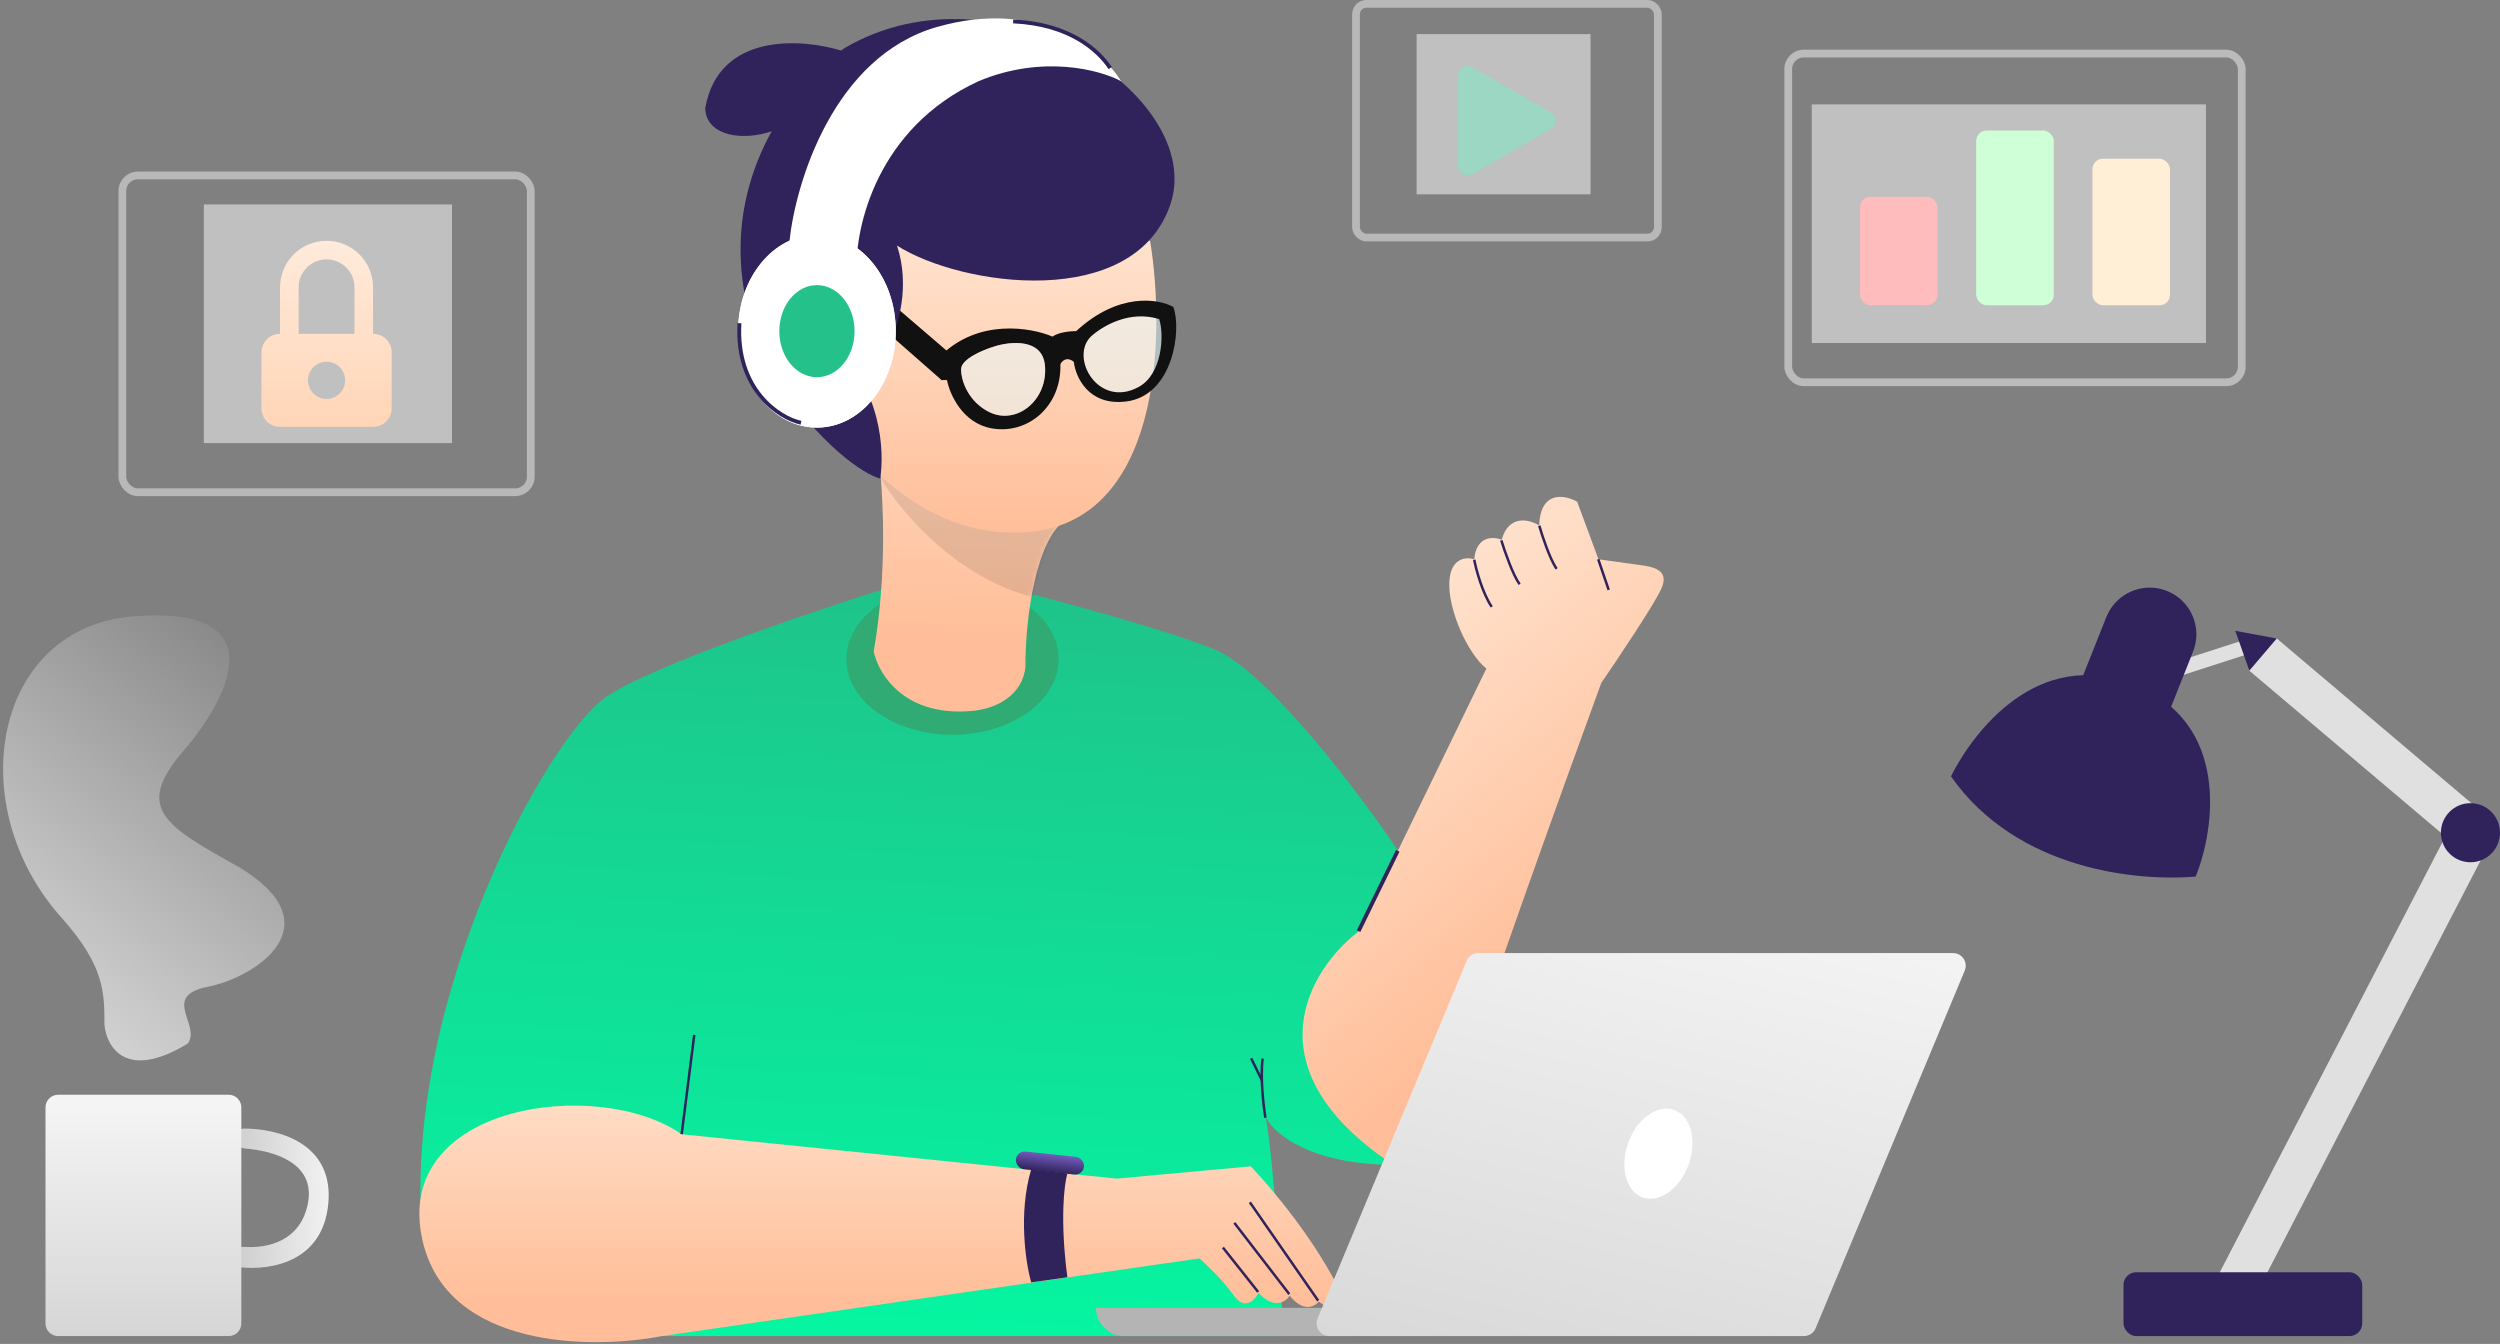 <svg width="612" height="329" viewBox="0 0 612 329" fill="none" xmlns="http://www.w3.org/2000/svg">
<rect x="0" y="0" width="612" height="329" fill="#808080" stroke="none"/>
<path d="M148.253 170.689C159.46 162.907 201.156 148.889 220.604 142.853H242.447C255.411 146.066 284.535 153.791 297.326 158.976C310.117 164.161 333.436 194.866 342.799 209.126L332.611 228.633C306.684 254.215 327.574 276.8 341.402 285.154C320.661 285.154 311.73 277.376 309.858 273.487C311.932 285.241 313.603 314.106 314.179 327.07H161.641V303.51H103.462C98.1 244.848 134.244 180.417 148.253 170.689Z" fill="url(#paint0_linear)"/>
<ellipse cx="233.172" cy="161.361" rx="25.973" ry="18.508" fill="#2FAB73"/>
<path d="M213.89 159.45C217.262 140.065 216.074 122.128 215.547 115.939C216.284 110.145 246.944 120.997 261.692 126.792C253.37 131.006 251.114 152.075 251.026 162.083C251.289 165.376 249.235 172.355 238.911 173.935C221.634 175.937 215.032 165.112 213.89 159.45Z" fill="url(#paint1_linear)"/>
<mask id="mask0" mask-type="alpha" maskUnits="userSpaceOnUse" x="213" y="114" width="49" height="61">
<path d="M213.89 159.45C217.262 140.065 216.074 122.128 215.547 115.939C216.284 110.145 246.944 120.997 261.692 126.792C253.37 131.006 251.114 152.075 251.026 162.083C251.289 165.376 249.235 172.355 238.911 173.935C221.634 175.937 215.032 165.112 213.89 159.45Z" fill="#BABABA"/>
</mask>
<g mask="url(#mask0)">
<path opacity="0.1" d="M256.589 146.902C235.826 143.662 220.433 125.408 215.331 116.686C227.182 114.241 253.828 110.819 265.608 116.686C277.389 122.553 264.504 139.275 256.589 146.902Z" fill="black"/>
</g>
<path d="M250.264 130.341C284.366 128.858 285.34 82.222 281.565 59.089C219.951 6.865 195.211 47.9 190.544 74.945C196.241 94.028 216.161 131.824 250.264 130.341Z" fill="url(#paint2_linear)"/>
<path d="M206.245 12.475C196.434 9.382 175.98 7.836 172.653 26.392C172.653 38.389 201.606 35.349 206.245 12.475Z" fill="#30235B"/>
<path d="M218.058 74.098L231.953 86.032L230.445 92.992L217.485 81.618L218.058 74.098Z" fill="#111111"/>
<path d="M203.929 84.83C215.791 94.879 216.56 110.571 215.461 117.161C211.617 116.131 200.881 109.459 188.69 91.008C169.25 51.304 192.671 21.609 206.812 11.725C244.703 -10.31 295.362 23.875 286.507 50.028C277.652 76.181 235.299 70.14 219.58 60.118C222.874 70.003 219.854 79.75 217.932 83.388C210.519 66.09 189.102 72.268 203.929 84.83Z" fill="#30235B"/>
<path d="M229.321 6.622C254.553 -0.626 269.92 12.438 274.45 19.875C269.361 17.135 255.258 13.299 239.555 19.875C214.726 31.283 209.301 55.609 209.693 66.346L193.252 65.172V59.132C194.762 44.649 204.089 13.869 229.321 6.622Z" fill="white"/>
<ellipse cx="199.985" cy="81.067" rx="19.298" ry="23.609" fill="white"/>
<ellipse cx="199.985" cy="81.067" rx="19.298" ry="23.609" fill="white"/>
<ellipse cx="199.985" cy="81.067" rx="9.211" ry="11.269" fill="#24C28A"/>
<path opacity="0.5" d="M284.303 77.465C277.15 75.254 269.447 79.967 266.489 82.6C261.111 87.735 269.266 100.792 278.695 94.777C286.238 89.966 285.577 81.231 284.303 77.465Z" fill="#E6FCFF"/>
<path fill-rule="evenodd" clip-rule="evenodd" d="M263.458 81.05C273.804 71.493 283.615 73.126 287.228 75.138C289.318 80.673 287.228 96.849 275.69 98.283C266.459 99.43 263.296 92.294 262.868 88.582C261.114 87.165 259.948 88.386 259.585 89.174C259.888 99.49 251.596 106.467 242.696 104.849C235.577 103.555 232.478 96.441 231.818 93.045H230.346V87.01C239.617 77.932 252.425 80.157 257.67 82.404C259.049 81.32 262.104 81.05 263.458 81.05ZM283.76 78.112C276.607 75.901 270.072 79.689 267.114 82.322C261.736 87.457 268.8 100.038 278.669 94.777C284.579 91.627 285.033 81.878 283.76 78.112ZM243.315 84.843C247.22 83.572 255.185 82.722 255.795 89.489C256.558 97.948 248.861 104.188 242.136 100.86C237.266 98.45 235.272 93.51 235.272 90.39C235.272 87.894 240.634 85.652 243.315 84.843Z" fill="#111111"/>
<path opacity="0.5" d="M255.821 89.489C255.211 82.722 247.246 83.572 243.34 84.844C240.66 85.652 235.298 87.894 235.298 90.39C235.298 93.51 237.292 98.45 242.162 100.86C248.887 104.188 256.583 97.948 255.821 89.489Z" fill="#E6FCFF"/>
<path d="M103.413 303.585C109.412 330.321 145.039 330.375 162.102 327.061L293.628 308.058C295.323 309.531 299.384 313.413 302.061 317.165C304.738 320.916 307.192 318.279 308.084 316.491C311.939 320.668 314.777 318.68 315.714 317.165C319.034 321.344 321.827 319.885 322.809 318.633C327.413 322.06 328.576 319.082 328.581 317.165C322.299 303.862 311.029 290.529 306.18 285.525L273.385 288.528L166.83 277.664C146.614 263.481 95.914 270.165 103.413 303.585Z" fill="url(#paint3_linear)"/>
<path d="M358.251 263.133C352.31 282.319 344.12 285.671 340.767 284.949C305.481 261.337 320.633 237.141 332.62 227.995L363.865 163.664C359.341 160.126 354.301 149.059 354.818 142.08C355.232 136.497 359.04 136.31 360.892 136.915C361.409 131.13 365.588 131.314 367.613 132.129C369.371 125.822 374.463 127.175 376.789 128.639C377.099 119.954 383.122 121.144 386.094 122.824L391.312 136.915C393.444 137.211 398.388 137.895 401.111 138.267C404.515 138.731 408.848 139.35 406.681 144.146C404.949 147.984 396.16 161.115 391.982 167.201C383.214 191.184 364.193 243.946 358.251 263.133Z" fill="url(#paint4_linear)"/>
<path d="M268.31 320.167H337.116V320.167C337.116 323.979 334.025 327.07 330.213 327.07H275.212C271.4 327.07 268.31 323.979 268.31 320.167V320.167Z" fill="#B4B4B4"/>
<path d="M359.053 235.218C359.534 234.064 360.662 233.313 361.912 233.313H478.112C480.322 233.313 481.821 235.561 480.971 237.601L444.466 325.164C443.985 326.318 442.858 327.07 441.608 327.07H325.407C323.197 327.07 321.698 324.821 322.549 322.781L359.053 235.218Z" fill="url(#paint5_linear)"/>
<path d="M166.87 277.632L169.956 253.343" stroke="#30235B" stroke-width="0.619"/>
<path d="M309.764 273.631C309.301 270.78 308.514 263.889 309.069 259.134" stroke="#30235B" stroke-width="0.619"/>
<path d="M308.925 264.451L306.271 259.072" stroke="#30235B" stroke-width="0.619"/>
<path d="M307.986 316.269L299.368 305.392" stroke="#30235B" stroke-width="0.619"/>
<path d="M315.614 316.807L302.164 299.352" stroke="#30235B" stroke-width="0.619"/>
<path d="M322.685 318.407L305.967 294.319" stroke="#30235B" stroke-width="0.619"/>
<path d="M360.888 137.019C361.349 139.415 362.851 145.078 365.177 148.566" stroke="#30235B" stroke-width="0.619"/>
<path d="M376.818 128.69C377.522 131.162 379.356 136.737 381.056 139.262" stroke="#30235B" stroke-width="0.619"/>
<path d="M367.52 132.282C368.349 134.973 370.409 140.889 372.012 143.026" stroke="#30235B" stroke-width="0.619"/>
<path d="M391.246 136.906L393.81 144.408" stroke="#30235B" stroke-width="0.619"/>
<ellipse cx="405.978" cy="282.423" rx="7.861" ry="11.381" transform="rotate(19.9 405.978 282.423)" fill="white"/>
<rect x="609.137" y="207.004" width="126.405" height="10.354" transform="rotate(117.371 609.137 207.004)" fill="#E0E0E0"/>
<rect x="519.833" y="311.447" width="58.443" height="15.623" rx="3.097" fill="#30235B"/>
<rect x="602.449" y="208.019" width="67.897" height="10.354" transform="rotate(-139.766 602.449 208.019)" fill="#E0E0E0"/>
<rect x="551.719" y="159.653" width="20.032" height="3.567" transform="rotate(162.128 551.719 159.653)" fill="#E0E0E0"/>
<circle cx="604.767" cy="203.849" r="7.233" fill="#30235B"/>
<path d="M547.196 154.427L557.329 156.308L550.633 164.144L547.196 154.427Z" fill="#30235B"/>
<path d="M515.634 151.05C517.968 145.187 524.613 142.326 530.476 144.66V144.66C536.339 146.994 539.2 153.639 536.866 159.503L530.412 175.715L509.18 167.262L515.634 151.05Z" fill="#30235B"/>
<path d="M522.366 167.591C498.803 158.339 483.125 179.065 477.59 190.042C493.951 213.368 523.921 215.764 537.503 214.59C542.276 202.779 545.93 176.843 522.366 167.591Z" fill="#30235B"/>
<path d="M45.992 255.441C30.83 264.722 26.059 256.258 25.569 250.867C25.569 243.024 25.569 236.489 15.275 224.888C-9.559 197.44 -1.716 153.653 32.594 150.875C66.905 148.098 56.939 169.828 44.848 183.879C32.782 197.902 40.407 202.161 58.465 212.248L58.572 212.308C82.1 226.522 62.494 239.266 50.893 241.554C39.293 243.841 49.26 250.867 45.992 255.441Z" fill="url(#paint6_linear)"/>
<path d="M196.089 103.483C190.716 102.355 180.059 95.308 181.021 79.118" stroke="#30235B" stroke-width="0.949"/>
<path d="M271.78 16.657C268.855 12.315 261.945 5.898 248.015 5.24" stroke="#30235B" stroke-width="0.949"/>
<path d="M80.382 294.499C81.664 279.806 68.085 276.269 59.78 276.27C58.781 276.27 57.929 276.954 57.639 277.909C57.166 279.471 58.364 281.046 59.991 281.169C67.326 281.721 77.216 284.841 75.391 294.499C73.621 303.871 65.498 305.638 59.746 305.24C58.162 305.131 56.677 306.311 56.677 307.899C56.677 309.082 57.513 310.11 58.69 310.233C66.449 311.047 79.126 308.888 80.382 294.499Z" fill="url(#paint7_linear)"/>
<path d="M59.08 271.094V323.973C59.08 325.683 57.693 327.07 55.983 327.07H14.235C12.524 327.07 11.138 325.683 11.138 323.973L11.138 271.094C11.138 269.384 12.524 267.997 14.235 267.997H55.983C57.693 267.997 59.08 269.384 59.08 271.094Z" fill="url(#paint8_linear)"/>
<path d="M332.578 227.938L342.169 208.272" stroke="#30235B" stroke-width="0.949"/>
<path d="M252.429 286.283C249.241 297.043 251.101 309.199 252.429 313.932L261.294 312.675C259.446 298.574 260.524 289.857 261.294 287.262L252.429 286.283Z" fill="#30235B"/>
<rect x="248.917" y="281.674" width="16.767" height="4.347" rx="2.173" transform="rotate(6.017 248.917 281.674)" fill="url(#paint9_linear)"/>
<rect opacity="0.5" x="331.949" y="0.949" width="73.894" height="57.204" rx="2.543" stroke="#F0F0F0" stroke-width="1.899"/>
<path d="M379.688 27.551C381.227 28.44 381.227 30.662 379.688 31.551L360.414 42.679C358.875 43.568 356.95 42.456 356.95 40.679V18.424C356.95 16.646 358.875 15.535 360.414 16.424L379.688 27.551Z" fill="#23BB86" fill-opacity="0.79"/>
<rect opacity="0.5" x="346.787" y="8.344" width="42.583" height="39.228" fill="white"/>
<rect opacity="0.5" x="29.949" y="42.949" width="99.983" height="77.548" rx="3.798" stroke="#F0F0F0" stroke-width="1.899"/>
<path d="M91.329 81.724C92.537 81.724 93.696 82.203 94.55 83.058C95.405 83.912 95.885 85.071 95.885 86.279V99.945C95.885 101.153 95.405 102.312 94.55 103.166C93.696 104.02 92.537 104.5 91.329 104.5H68.552C67.344 104.5 66.186 104.02 65.331 103.166C64.477 102.312 63.997 101.153 63.997 99.945V86.279C63.997 85.071 64.477 83.912 65.331 83.058C66.186 82.203 67.344 81.724 68.552 81.724V70.335C68.552 67.315 69.752 64.418 71.888 62.282C74.024 60.146 76.92 58.947 79.941 58.947C82.961 58.947 85.858 60.146 87.994 62.282C90.129 64.418 91.329 67.315 91.329 70.335V81.724ZM79.941 97.667C81.149 97.667 82.308 97.187 83.162 96.333C84.016 95.479 84.496 94.32 84.496 93.112C84.496 91.904 84.016 90.745 83.162 89.891C82.308 89.037 81.149 88.557 79.941 88.557C78.733 88.557 77.574 89.037 76.72 89.891C75.865 90.745 75.385 91.904 75.385 93.112C75.385 94.32 75.865 95.479 76.72 96.333C77.574 97.187 78.733 97.667 79.941 97.667ZM86.774 81.724V70.335C86.774 68.523 86.054 66.785 84.772 65.503C83.491 64.222 81.753 63.502 79.941 63.502C78.129 63.502 76.391 64.222 75.109 65.503C73.828 66.785 73.108 68.523 73.108 70.335V81.724H86.774Z" fill="url(#paint10_linear)"/>
<rect opacity="0.5" x="49.892" y="50.042" width="60.754" height="58.431" fill="white"/>
<rect opacity="0.5" x="437.758" y="13.114" width="111.022" height="80.467" rx="3.798" stroke="#F7F7F7" stroke-width="1.899"/>
<rect x="455.318" y="48.172" width="18.988" height="26.565" rx="2.58" fill="#FF7979"/>
<rect x="483.774" y="31.957" width="18.988" height="42.78" rx="2.58" fill="#9EFFAE"/>
<rect x="512.23" y="38.857" width="18.988" height="35.88" rx="2.58" fill="#FFDEAD"/>
<rect opacity="0.5" x="443.521" y="25.556" width="96.497" height="58.414" fill="white"/>
<defs>
<linearGradient id="paint0_linear" x1="235.261" y1="112.563" x2="222.861" y2="360.901" gradientUnits="userSpaceOnUse">
<stop stop-color="#23BB86"/>
<stop offset="1" stop-color="#00FFA6"/>
</linearGradient>
<linearGradient id="paint1_linear" x1="235.127" y1="45.344" x2="232.91" y2="155.644" gradientUnits="userSpaceOnUse">
<stop stop-color="#FFEFE0"/>
<stop offset="1" stop-color="#FFBE99"/>
</linearGradient>
<linearGradient id="paint2_linear" x1="236.808" y1="33.928" x2="236.808" y2="130.383" gradientUnits="userSpaceOnUse">
<stop stop-color="#FFEFE0"/>
<stop offset="1" stop-color="#FFBE99"/>
</linearGradient>
<linearGradient id="paint3_linear" x1="215.622" y1="234.635" x2="215.622" y2="318.501" gradientUnits="userSpaceOnUse">
<stop offset="0.068" stop-color="#FFEFE0"/>
<stop offset="1" stop-color="#FFBE99"/>
</linearGradient>
<linearGradient id="paint4_linear" x1="332.507" y1="111.546" x2="413.893" y2="206.794" gradientUnits="userSpaceOnUse">
<stop stop-color="#FFEFE0"/>
<stop offset="1" stop-color="#FFBE99"/>
</linearGradient>
<linearGradient id="paint5_linear" x1="435.21" y1="162.948" x2="389.565" y2="352.293" gradientUnits="userSpaceOnUse">
<stop offset="0.017" stop-color="white"/>
<stop offset="1" stop-color="#D7D7D7"/>
</linearGradient>
<linearGradient id="paint6_linear" x1="-22.691" y1="267.388" x2="69.622" y2="150.633" gradientUnits="userSpaceOnUse">
<stop stop-color="#ECECEC"/>
<stop offset="1" stop-color="#F5F5F5" stop-opacity="0"/>
</linearGradient>
<linearGradient id="paint7_linear" x1="88.513" y1="283.422" x2="56.677" y2="284.121" gradientUnits="userSpaceOnUse">
<stop stop-color="white"/>
<stop offset="1" stop-color="#CCCCCC"/>
</linearGradient>
<linearGradient id="paint8_linear" x1="35.109" y1="250.164" x2="35.109" y2="345.388" gradientUnits="userSpaceOnUse">
<stop stop-color="white"/>
<stop offset="1" stop-color="#CCCCCC"/>
</linearGradient>
<linearGradient id="paint9_linear" x1="256.982" y1="280.824" x2="256.87" y2="286.092" gradientUnits="userSpaceOnUse">
<stop stop-color="#7F67CE"/>
<stop offset="1" stop-color="#30235B"/>
</linearGradient>
<linearGradient id="paint10_linear" x1="79.941" y1="58.947" x2="79.941" y2="104.5" gradientUnits="userSpaceOnUse">
<stop stop-color="#FFD5B7"/>
<stop offset="1" stop-color="#FFAB6D"/>
</linearGradient>
</defs>
</svg>
